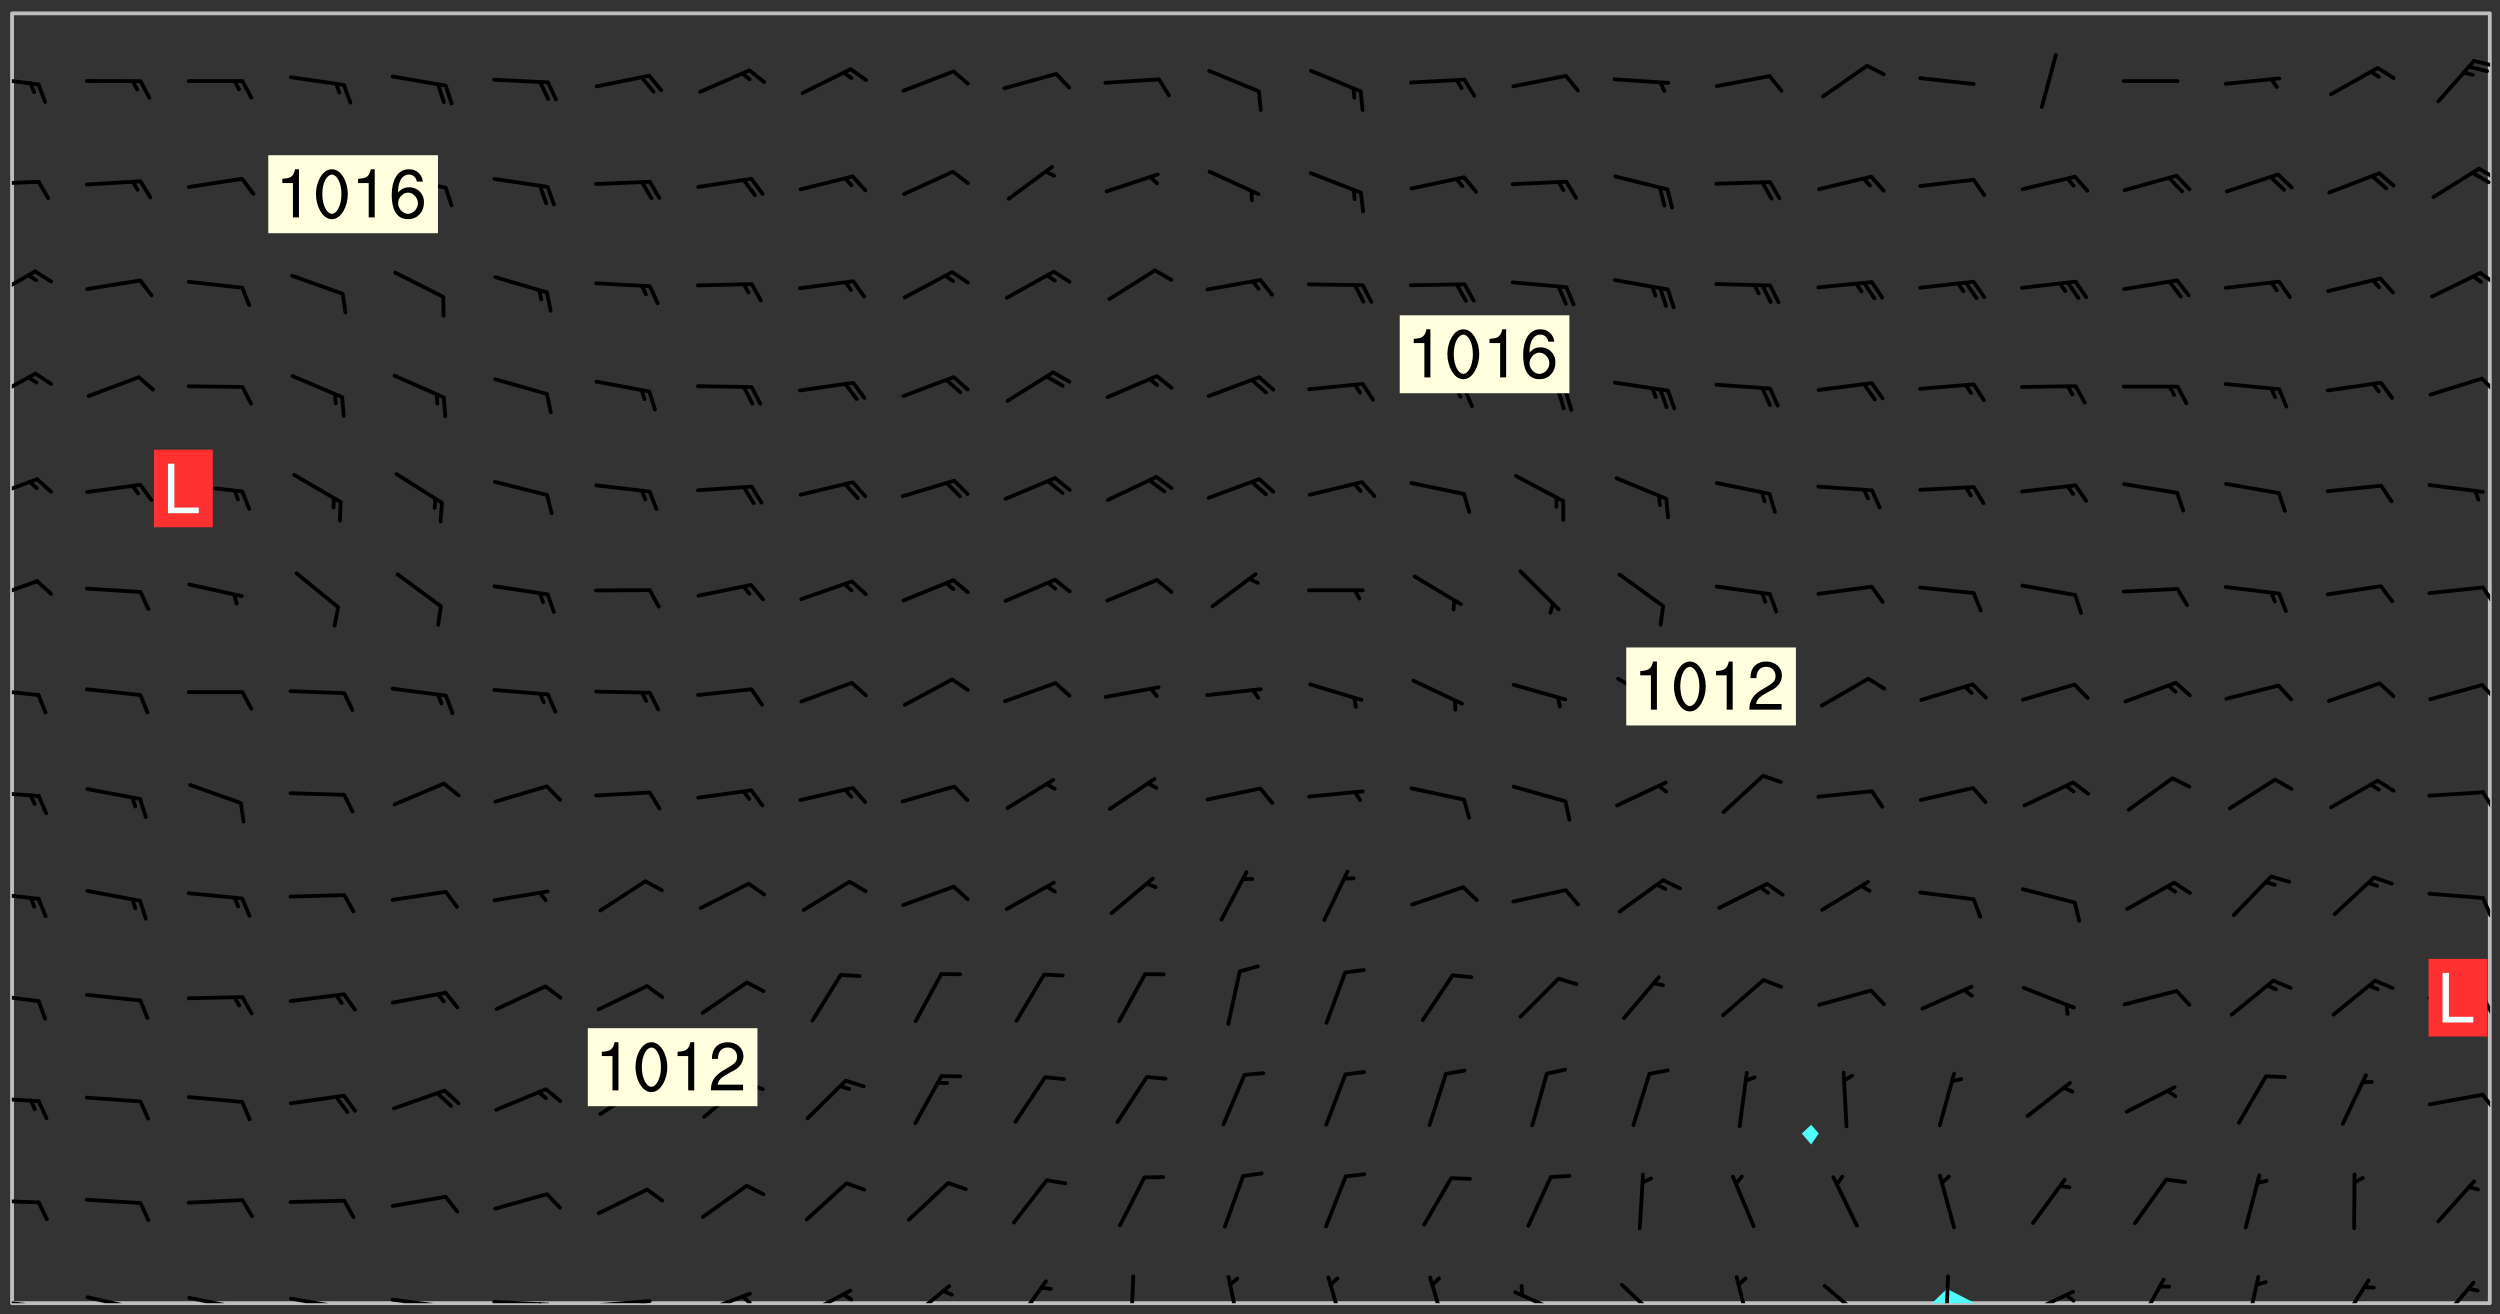 <svg xmlns="http://www.w3.org/2000/svg" role="img" xmlns:xlink="http://www.w3.org/1999/xlink" viewBox="142.45 309.95 326.84 171.84"><rect x="142.45" y="309.95" width="326.84" height="171.84" fill="#333333" stroke="none"/><defs><clipPath id="a"><path d="M144 311.672h1v168.656h-1zm0 0"/></clipPath><clipPath id="b"><path d="M144 311.672h324v168.656H144zm0 0"/></clipPath><clipPath id="c"><path d="M395 478h6v2.328h-6zm0 0"/></clipPath><clipPath id="d"><path d="M467 311.672h1v168.656h-1zm0 0"/></clipPath><clipPath id="e"><path d="M144 479h4v1.328h-4zm0 0"/></clipPath><clipPath id="f"><path d="M147 480h2v.328h-2zm0 0"/></clipPath><clipPath id="g"><path d="M146 480h2v.328h-2zm0 0"/></clipPath><clipPath id="h"><path d="M153 479h8v1.328h-8zm0 0"/></clipPath><clipPath id="i"><path d="M160 480h2v.328h-2zm0 0"/></clipPath><clipPath id="j"><path d="M159 480h2v.328h-2zm0 0"/></clipPath><clipPath id="k"><path d="M166 479h9v1.328h-9zm0 0"/></clipPath><clipPath id="l"><path d="M173 480h3v.328h-3zm0 0"/></clipPath><clipPath id="m"><path d="M180 479h8v1.328h-8zm0 0"/></clipPath><clipPath id="n"><path d="M187 480h2v.328h-2zm0 0"/></clipPath><clipPath id="o"><path d="M193 479h8v1.328h-8zm0 0"/></clipPath><clipPath id="p"><path d="M200 480h2v.328h-2zm0 0"/></clipPath><clipPath id="q"><path d="M206 479h9v1.328h-9zm0 0"/></clipPath><clipPath id="r"><path d="M212 480h2v.328h-2zm0 0"/></clipPath><clipPath id="s"><path d="M220 479h8v1.328h-8zm0 0"/></clipPath><clipPath id="t"><path d="M226 479h2v1.328h-2zm0 0"/></clipPath><clipPath id="u"><path d="M233 478h8v2.328h-8zm0 0"/></clipPath><clipPath id="v"><path d="M239 479h2v1.328h-2zm0 0"/></clipPath><clipPath id="w"><path d="M247 478h7v2.328h-7zm0 0"/></clipPath><clipPath id="x"><path d="M252 478h2v2.328h-2zm0 0"/></clipPath><clipPath id="y"><path d="M260 477h7v3.328h-7zm0 0"/></clipPath><clipPath id="z"><path d="M274 477h6v3.328h-6zm0 0"/></clipPath><clipPath id="A"><path d="M290 476h1v4.328h-1zm0 0"/></clipPath><clipPath id="B"><path d="M302 476h3v4.328h-3zm0 0"/></clipPath><clipPath id="C"><path d="M315 476h4v4.328h-4zm0 0"/></clipPath><clipPath id="D"><path d="M329 476h3v4.328h-3zm0 0"/></clipPath><clipPath id="E"><path d="M340 478h8v2.328h-8zm0 0"/></clipPath><clipPath id="F"><path d="M354 477h6v3.328h-6zm0 0"/></clipPath><clipPath id="G"><path d="M369 476h3v4.328h-3zm0 0"/></clipPath><clipPath id="H"><path d="M380 477h7v3.328h-7zm0 0"/></clipPath><clipPath id="I"><path d="M396 476h2v4.328h-2zm0 0"/></clipPath><clipPath id="J"><path d="M406 478h8v2.328h-8zm0 0"/></clipPath><clipPath id="K"><path d="M412 479h2v1.328h-2zm0 0"/></clipPath><clipPath id="L"><path d="M421 476h5v4.328h-5zm0 0"/></clipPath><clipPath id="M"><path d="M435 476h3v4.328h-3zm0 0"/></clipPath><clipPath id="N"><path d="M448 477h5v3.328h-5zm0 0"/></clipPath><clipPath id="O"><path d="M461 477h6v3.328h-6zm0 0"/></clipPath><clipPath id="P"><path d="M144 466h4v2h-4zm0 0"/></clipPath><clipPath id="Q"><path d="M144 453h4v2h-4zm0 0"/></clipPath><clipPath id="R"><path d="M466 452h2v4h-2zm0 0"/></clipPath><clipPath id="S"><path d="M144 439h4v3h-4zm0 0"/></clipPath><clipPath id="T"><path d="M466 440h2v3h-2zm0 0"/></clipPath><clipPath id="U"><path d="M144 426h4v2h-4zm0 0"/></clipPath><clipPath id="V"><path d="M466 427h2v3h-2zm0 0"/></clipPath><clipPath id="W"><path d="M144 413h4v2h-4zm0 0"/></clipPath><clipPath id="X"><path d="M466 413h2v3h-2zm0 0"/></clipPath><clipPath id="Y"><path d="M144 399h4v3h-4zm0 0"/></clipPath><clipPath id="Z"><path d="M466 399h2v3h-2zm0 0"/></clipPath><clipPath id="aa"><path d="M144 385h4v4h-4zm0 0"/></clipPath><clipPath id="ab"><path d="M466 386h2v4h-2zm0 0"/></clipPath><clipPath id="ac"><path d="M144 372h4v4h-4zm0 0"/></clipPath><clipPath id="ad"><path d="M144 358h4v5h-4zm0 0"/></clipPath><clipPath id="ae"><path d="M466 359h2v3h-2zm0 0"/></clipPath><clipPath id="af"><path d="M144 345h4v5h-4zm0 0"/></clipPath><clipPath id="ag"><path d="M466 345h2v3h-2zm0 0"/></clipPath><clipPath id="ah"><path d="M144 333h4v2h-4zm0 0"/></clipPath><clipPath id="ai"><path d="M466 331h2v3h-2zm0 0"/></clipPath><clipPath id="aj"><path d="M465 332h3v3h-3zm0 0"/></clipPath><clipPath id="ak"><path d="M144 319h4v3h-4zm0 0"/></clipPath><clipPath id="al"><path d="M465 317h3v2h-3zm0 0"/></clipPath><g id="am" clip-path="url(#clip1)"><path fill="#fff" fill-opacity="0" fill-rule="evenodd" d="M0 0h1000v1000H0zm0 0"/><path fill="#d3d3d3" fill-opacity="0" fill-rule="evenodd" d="M162.152 355.867l-.234.293.059.234.117.172.176.234.293.348.113.059.117-.172.059-.234.176-.176.465-.176h.699l.234.293.289.816.059.176.176.23.352.234.699.699.172.176.234.348.234.41.289.582.41.465.23.234.234.176.117.23.176.293.172 1.164v.234l.059.289.059.117.117.117.348.41.117.172.176.176.176.234.117.172.172.352.059.234.234.406.234-.059-.176.176-.059.93h-.582l-.234-.113-.348.113-.117.117-.059.293-.059.176-.117.172-.465.293-.059.234-.059.113v.645l.059.172v.41l.059.059v.406l.059.406.117.176.059.059.23.641-.059.293v.699l-.059.582v.234l-.059.23-.055.352v1.922l.055.117h.426l-.367.117-.023.352.891 1.168 1.742.539 1.34.359v.539l.09.809.535.715 1.52.27.891-.086.09 1.164.535.18 1.16-.18 2.055-.984 1.16-.363 1.879-.176 1.695-.18-.18.719-1.516.086-1.25.09-.805.27-1.074.809.27.719.535.898-.18.625-.266.809.266 1.078.625.898.805.18 1.25-.18-.266.723.098.504.055.293v.172l.059.293v.406l.176.117.352.117h.406l.293-.176.113-.117.059-.117.117-.23.059-.176.352-.465.23-.176.176-.059.176.059.059.176.117.988.055.469.059.172.117.234.176.059.816.059h.289l.117.234.059.406.059.352v1.105l.117.293.117.348.289.699.176.352.582.754.352.176.172.059.469.234.641.465.348.234.293.176.293.055.23.062.816.348.293.176.113.172.352.352.117.176.523.641v.289l.059.352v.348l.059.352.059.289.117.059.172.059h.176l.582.234.176.117.176.289.176.234.113.234.293.23.117.117v.41l.059.055.289.234.234.117.059.117.117.172.059.117.23.234.059.176.234.059.117.059-.117.113-.059.117v.117l-.117.293-.117.289v.582l.176.117.117.059.059.117.117.117.113.059.176.348.059.352.059.406v.176l-.059.176-.117.699v.172l.117.176.293.293h.406l.176.117.117.172.117.293v.234h-.527l-.23-.234h-.234l-.176.059-.059.699.059.348.117.176.176.41.117.23.289.469.176.055h.523l.234.059.758.641.059.293v.234l.059.059.23.348v.352l-.117.172v.293l.293.289.293.176.172.059.293.176.293.117.582.406.289.234.293.176.219.16.016.012.23.176.641.523.176.234.117.176.176.176.113.172v.641l.117.176.469.117.582.117.234.059.23.113.293.117.113.059.586.352.289.172.176.062.176.055.176.059.699.352.289.176.234.055.289.176.234.117.641.406.293.117.172.059.234.059.41.059.23.059.234.117.059.172-.41.176.469.059.059.293.113.234.176.055.234.059.176.059.406.117.641.234.117.172.059.234v.176l-.059.117-.059.406.234.234.117.059.348.117.641.23.176.117.289.117.176.176.234.465.582 1.105.176.176.348.176.176.117.352.117 1.047.523.234.059.465.113.293.059.465.176.758.582.234.234.348.465.176.176.289.234.816.699.293.176.289.289.293.176.293.289.695.641.176.176.293.234.289.234.469.289.641.582.348.234.234.293.348.348.352.465.934.992.348.406.117.176.234.059.113.117.645.176.23.113.234.059.293.176.23.117.934.699.406.406.234.176.406.176.234.117.816.348.348.234.234.117.293.289.23.117.758.352.352.172.23.059.293.117.234.059.871.176h.816l.469.23.172.059.875.699.465.117.293.059.176.059.23.059.469.059.348.059.352.059.406.059h.293l.172.059v.23l.176.176h.293l.348.059.352.059.699.117h.641l.465-.234.293-.176.172-.117.41-.172.289-.176.934-.465.469-.293.523-.293.465-.172.465-.176 1.051-.465.289-.117.41-.117.289-.117.527-.176 1.516-.699.582-.348.289-.059.293-.059.348-.117.875-.23.352-.117h.113l.234-.059.875-.234.234-.059h.812l.352-.059.816-.117.172-.059.352-.055.293-.059.23-.059.816-.176.176-.059h.348l.234-.059.465-.117.758-.172.234-.059h.348l.41-.117.289-.059 1.285-.059h.289l.41-.059.23-.059h.176l.875-.117h.406l.41-.117h.348l.352-.113.871-.059h1.75l1.047.289.41.117.289.117.352.117.289.117 1.051.172.289.059h.293l.293.059.172.059.41.059.172.059.117.059h.117l.117.059.352.059h.113l.41.066 1.922.395 1.926.395 1.52.449 1.695.719 2.145.805 1.605-.719 1.43-.805 1.16-1.078 1.25-.449 3.035-.719 1.875-.359 2.145-1.348 2.234-1.254 2.5-1.258 1.695-.449 1.785-.18 1.16-.27.625.539 1.34-.27.715-.988.984-1.344.445-.18.805-.359 1.875-.539 1.785-.449 1.25-.27 1.16-.09 1.699-.09 1.961-.27 1.25-.09h.539l.625-.09h.891l2.145-.18 2.41-.18 2.59-.09 1.695.18 1.609.09 1.43.359 1.16.719 1.875.988 1.16 1.527.266.715.629.09.355.898.535.539.535 1.527 1.074.359h.535l-.805.535.09 1.707.715 2.695.891.805.895.988.715 1.258 1.785.539 1.52-.18.355 1.344 1.609-.805.98-.539.27.27.316-.215.219-.145.801.449.449-.359h.355l.535-.27.539-.719.535-.27.625-.988 1.16.449.84.371 1.395.617 1.695-.18h1.605l1.785.09.18-1.707.535-1.344.805.27.492.848.402.406-.09.539v.359l.715.449.711-.27h1.43l.359.988.445 1.258.715 1.344 1.25.629 1.695.629.715-.18.18-.539.98-.09.449.359.086 1.258-.266.629-.535.18v.539l.715.984.266.539.984.988.801 1.078-.266.359-.09.898-.625 2.332-.355 2.066-.09 1.793-.18.719-.09.539v1.438l-.98 1.883-.359 1.707-.535.898-.805 1.168-.266.539 2.055 1.254.086.359-.355.539-.09-.18v.809l.09 1.438-.445.715-1.074.094-.266.715.535.898.805.719 1.16.809 1.34.27.445.359-.355.449-1.789-.09-1.25-.449-.715-.719-.625-.09-.176 3.59-.188 1.309h89.359V311.703h-55.27v49.082l.762.125 3.289.543 2.023 2.836v2.754l2.352.332 2.348.332h4.051l-1.379 4.16-2.023.707-2.023.703-.543.344-2.594 1.617-.188.117-2.023-2.078-.73-2.742-2.672-2.078-1.375-3.5-.066-.082-1.957-2.672 2.75-1.418v-49.082H294.422v91.414l.117.031.133.012.074.074.105.047.09.059.086.059.09.059.297.297.059.09.031.117.027.117.016.137-.031.117-.059.09-.059.086-.043.105-.047.102-.027.121v.145l.176.27.148.148.074.086.074.074.043.105.062.09.059.086.043.105.059.09.047.102.043.105.059.086.117.18.074.074.062.086.059.09.043.105.059.09.059.086.062.09.059.09.043.102.117.18.074.074.059.086.074.074.09.059.105.047h.148l.133-.016.133.016.102-.047.074-.074.047-.102-.016-.133v-.148l-.047-.105-.027-.117-.047-.102-.027-.121-.043-.102-.062-.09-.043-.102-.043-.105-.031-.117-.016-.133-.012-.137.086-.059.059-.086.121-.031.043.105.016.133v.117l.059.102.059.09.09.059.148.148.059.09.043.105-.012.102.086.059.105.047.086.059.09.059.074.074-.117.027-.105.047-.086.059-.074.074-.059.09-.062.086-.027.121-.047.102-.043.105-.031.117-.012.133-.016.133v.148l.027.117.047.105.043.102.059.09.074.074.09.059.074.074.09.059.059.09.043.105.047.102.117.031.133.016h.148l.117-.031.105.043.043.105.047.102.027.121L299.5 410l.027.117.031.121.027.117.105.043.102.047.133-.016.148.148.062.086.074.074.07.074.09.062.105.043.102.043.117.031.137.016.117-.031.074-.074.027-.117-.012-.133-.031-.121-.027-.117.043-.105h.117l.09.062.117.027h.148l.133.016h.148l.133.016.133-.016h.148l.133-.016.133-.012.137.012.117-.027.133-.016.191-.059-.059.176-.016.133-.027.121-.016.133-.059.086-.133.016-.105.047-.105.043-.117.031-.117.027-.266.031h-.148l-.133.016-.074.074.059.086.148.148.117.18.074.07.09.062.09.059.086.059.09.059.102.043.105.062.105.043.086.059.105.047.102.043.18.117.059.09-.043.102-.047.105.016.133.223.223.059.09.043.102.031.121.043.102.016.133.031.117.012.137.031.117.148.148.102.043.105.043.117.031.133.016.137.016h.117l.117-.031.09-.059.043-.105.047-.102.043-.105.031-.117.012-.133v-.148l-.012-.133-.016-.133-.031-.117-.043-.105-.047-.105-.043-.102-.043-.105-.016-.133.016-.133.027-.117.031-.117.027-.121.047-.102.09-.059.086-.062.074-.074.09-.059.223-.223.059-.086.074-.074.117-.18.059-.086v-.148l-.074-.074-.102-.047-.105-.043-.102-.043-.059-.09-.047-.105-.027-.117.09-.059.117-.031.102-.043.18-.117.148-.148.012-.133-.012-.105-.09-.059-.133.016h-.148l-.133.016-.133-.016-.121-.031-.086-.059-.074-.074-.059-.09-.062-.086-.117-.18-.059-.086.031-.121.086-.059.121-.031.059-.086v-.121l-.031-.117-.059-.09-.059-.086-.047-.105-.027-.117-.016-.133.059-.09.074-.074.09-.059.117-.18.074-.074.059-.086.148-.148.121-.031.133-.016.133.016.074.074.043.105.016.133-.031.117-.117.031-.133.012-.148.148-.043.105-.047.102-.027.121-.031.117v.148l.031.117.043.105.059.09.074.07.074.074.117.031.121.027.117-.027.133-.016h.117l.09.059.074.074.047.105.059.086.102.047.133.016.105.043.086.059-.012.105-.074.074-.18.117-.059.09-.09.059-.07.074-.074.074-.062.09-.027.117-.016.133.016.133-.016.133v.148l.016.133.027.117.031.121.074.074.09.059.086.059.09.059.117.031v.086l-.102.047-.09.059-.266.031-.117.027h-.148l-.105.043-.102.047-.059.09-.062.234-.012.133-.031.121-.016.133v.293l-.012.133.012.137.016.133.133.016.133.012.121.031.086.059.074.074.047.105.043.102.016.133v.445l-.016.133v.445l.031.266.027.117.016.133.031.117.086.211.031.266v.148l-.031.117-.027.117-.031.121-.027.117-.031.117-.031.121-.012.133-.016.133.09.059.117-.031.102.016.047.105-.031.266v.441l-.043.105-.047.105-.043.102-.043.105-.059.086-.031.121-.043.117-.031.117-.016.133.016.133.059.09.105.047.086.059.059.086-.012.137-.031.117-.043.102v.445l-.016.133v.148l-.031.117-.043.105-.027.117-.047.105-.043.102-.031.121-.027.117-.031.133-.031.117-.027.117-.043.105-.031.117-.031.121-.012.133-.016.133v.297l.027.117v.148l.047.398.027.117.059.09.121.031h.148l.133-.016.059.09v.117l-.059.09-.09.059-.102.043-.105.047-.09.059-.086.059-.137.016-.117-.031-.133-.016-.102.047-.062.086-.012.137-.016.133-.031.117-.027.117-.016.133-.031.121v.297l.016.133.031.117v.148l.012.133v.148l-.027.117-.047.102-.027.121-.031.117-.059.09-.074.074-.102.043-.105.047-.117.027-.121.031-.102-.047.059-.086.105-.047.027-.117.031-.117.027-.121.031-.117v-.148l.016-.133-.031-.117-.043-.105-.105.016-.074.074-.102.043-.09.062-.074.074-.043.102-.016.133-.031.117L304.25 426l-.031.117-.027.117-.031.121-.027.117-.031.117-.043.105-.09.059h-.09l-.117-.031-.031-.086.016-.137-.031-.117v-.148l-.012-.133v-.148l-.062-.234-.027-.121-.043-.102-.047-.105-.059-.086-.059-.09-.043-.105-.062-.086-.148-.148-.07-.074-.105-.047-.105-.043-.102-.043-.297-.297-.09-.074-.086-.059-.105-.043-.09-.062-.086-.059-.105-.043-.09-.059-.086-.062-.074-.07-.105-.047-.086-.059-.105-.043-.09-.062-.102-.043-.105-.043-.086-.059-.105-.047-.105-.043-.102-.047-.09-.059-.102-.043-.105-.043-.09-.062-.117-.027-.133-.016-.133.016H299.75l-.133.016-.117-.031-.09-.059-.074-.074-.09-.059-.102-.047h-.148l-.121-.027-.102-.043-.074-.074-.117-.18-.09-.059-.102-.043-.09-.062-.105-.043-.09-.059-.086-.059-.105-.047-.059-.086-.059-.09-.043-.105-.047-.102-.074-.074-.086-.059-.074-.074-.09-.059-.223-.223-.043-.105-.031-.266.105-.043h.145l.105.043.074.074.09.059.086.059.105.047.09.059.148.148.07.074.148.148.062.086.074.074.086.059.074.074.09.062.09.059.086.059.27.176.102.047.105.043.102.043.047-.074.059-.086.074-.074.07-.074.105.043.074.074.059.09.043.102.047.105.043.105.121.027.117-.027.074-.09.043-.105.059-.09.074-.074.105-.043.117-.027.133.012.09.059.148.148.059.09.043.105.047.102.043.105.043.102.105.047.105.043.133.016.086-.059.059-.09.074-.074.105-.043.117.027.105.047.102.043.105.043.102.047.18.117v.117l-.016.133.016.133.016.137.059.086.102.047.121.027.117.031h.148l.117-.031.059-.09.18-.117.059-.09.074-.074.059-.086.117-.18.18-.117.117.031.09.059.043.074-.016.133v.117l.09.059h.148l.133-.016.133-.012.266-.031.105-.043.117-.031.121-.027.074-.074.07-.074.062-.09-.016-.105-.047-.102-.102-.043-.105-.016-.117.027-.266.031h-.148l-.074-.074-.09-.059-.117-.031-.117-.027-.133-.016h-.148l-.133.016h-.297l-.105-.047-.148-.148-.043-.102-.059-.09.223-.223.086-.059.105-.043.117-.031.133-.016.133.016.137.016.102.043.133-.012.09-.062.102-.043.062-.09-.047-.102-.09-.059-.117-.031-.102-.043-.059-.09-.062-.09v-.117l.016-.133.105-.047.074-.07v-.121l-.09-.059-.031-.117.09-.059.074-.074.043-.105.059-.09.047-.102.016-.133v-.148l-.047-.105-.043-.102-.09-.059-.133-.016-.102-.043-.137-.016-.117-.031h-.445l-.133-.016-.133-.012-.133-.016-.117-.031h-.148l-.133-.016-.133-.012-.266-.031-.121-.043-.086-.059-.074-.074v-.148l.012-.133.105-.047.102-.043.133-.016h.152l.133-.016h.293l.121.031.102.043.09.059.234.062.121-.047.09-.059.102-.043.133-.016.105.043.102.047.133.012.121-.027h.145l.121-.031.117-.027.105-.047.074-.074.086-.059.148-.148.059-.086.047-.105.027-.117.016-.105-.102-.043-.09-.059-.117-.031-.105-.043-.09-.062-.074-.086-.074-.074-.102-.043-.105-.047-.102-.043-.059-.09-.047-.102-.086-.211-.062-.086-.059-.09-.074-.074-.086-.059h-.27l-.117.031-.09.059-.102.043-.133.016-.105-.016-.027-.117-.062-.09-.117-.031-.102-.043-.148-.148-.031-.117-.016-.105.074-.074.18-.117.117-.027.117-.031.137.016.102.043.105.043.102.047.105.043.117.031.133.016.117.027.133.016.105-.016.09-.059-.074-.074-.105-.043-.074-.074-.074-.09-.148-.148-.086-.059-.09-.059-.074-.074-.09-.059-.102-.047-.121-.027-.102-.047-.105-.043-.117-.031-.102-.043-.121-.031h-.148l-.117.031-.105.043-.086.062-.18.117-.086.059-.09.059-.105.047-.086.059-.105.043-.102.043-.105.047-.074.074-.059.09-.059.086-.047.105-.059.086-.074.074-.133-.012-.117-.031h-.117l-.074.074-.09.059-.074.074-.09.059-.086.059-.105.047-.102.043-.137.016-.102-.043-.148-.148-.105-.047h-.086l-.105.047-.102.043-.121.031-.117-.031-.074-.074v-.117l.031-.121.074-.07.059-.09.074-.074.117-.031.105-.043h.293l.133-.016.137-.016.102-.043.09-.059.102-.047.09-.059.133-.012.09.059.133.012.09-.059.086-.059.105-.043.09-.059.086-.062.09-.059.148-.148.059-.086.059-.09.105-.043.133-.016.117.027.121.031.059-.059.059-.09.031-.266.027-.117.105.012.133.016.102-.043.09-.059.059-.09.074-.074.059-.09.047-.102.012-.133-.012-.133-.047-.105-.148-.148-.059-.09-.059-.086-.043-.105v-.445l.016-.133v-.148l.012-.133-.059-.059-.09.059-.102-.043-.18-.117-.086-.059-.062-.09-.059-.09-.074-.074-.086-.059-.121.031-.102.012-.105.047-.086.059-.105.043-.148.148-.09.059-.086.059-.09.062-.105.043-.133.016v-.121l.105-.043.117-.031.074-.07.043-.105v-.148l-.027-.117-.148-.148-.133-.016h-.148l-.117.031-.105.043-.102.043-.09.062-.117.027-.074-.074.012-.133-.043-.102-.043-.105-.09-.059-.117.027-.121.031-.117.031-.102.043-.121.031-.102.043-.105.043-.09.059-.102.016v-.117l.016-.133-.059-.09-.074.043-.148.148-.059.09-.074.074-.047.105-.043.102-.074.074-.059.09-.074.074-.059.086-.074.074-.09.062-.074.07-.074.074-.102.016-.133.016-.105-.043v-.121l.148-.148.043-.102.059-.09.047-.102.043-.105.059-.09.031-.117.043-.102.031-.121.027-.117.047-.105.043-.102.043-.105.074-.07.09-.062.09-.059.102-.043h.297l.266-.031.105-.043-.074-.074-.117-.031-.105-.043-.09-.059-.102-.047-.09-.059-.102-.043-.105-.043-.09-.062-.086-.059-.105-.043-.102-.043-.121-.031-.117-.031-.102-.043L297.5 410.25l-.102-.043-.09-.059-.043-.105-.016-.133.102-.043.133-.016.137.016.133-.016.102-.043.059-.09.016-.105-.09-.059-.074-.074-.102-.043-.09-.059-.148-.148-.043-.105-.016-.133v-.293l-.059-.09-.09-.059-.074-.074-.043-.105-.031-.117-.059-.09-.074-.074-.117-.027-.074-.074-.09-.059-.09-.062-.086-.059-.074-.074-.059-.086-.047-.105-.086-.059-.148-.148-.195-.059-.133.016-.102.043-.074.074-.047.102-.043.105-.059.09-.059.086-.297.297-.09.059h-.086l-.062-.086-.043-.105.031-.117.059-.09.027-.117-.012-.133-.09-.062-.105.047-.117.027-.117.031-.27.176-.102.047-.117.027-.105.047-.09.059-.102.043-.059-.086-.047-.105.016-.133.047-.105.07-.074.074-.07.059-.09v-.148l-.043-.105h-.238l-.102.047-.031.117-.027.117-.031.121-.074.043-.133.016-.074-.047-.043-.102-.043-.105-.047-.102-.043-.105-.121.031-.102.043-.133.016-.117.031-.105.043-.09.059-.102.047-.121.027-.133.016-.102-.043-.059-.09-.047-.105-.043-.102-.043-.105v-.117l.059-.09.086-.059.18-.117.102-.047.105-.043.105-.059.102-.043.09-.062.102-.043.105-.059.102-.047.09-.059.105-.043.102-.043.09-.062.102-.043.137-.016.117.031.102.043.121.031.102.043.105.047.102.043.105.043.102.047.105.043.102.043.105.047.086.059.105.043.117.031.105.043.102.047.09.059.105.043.102.043.105.047.117.027.102.047.121.027h.148l.086-.059.016-.102.059-.09-.027-.117-.074-.074-.117-.18-.074-.074-.09-.074-.18-.117-.086-.059-.105-.043-.102-.047-.27-.176-.059-.09-.074-.074-.059-.09-.043-.102-.031-.117-.016-.137v-.562l-.012-.133-.016-.133-.031-.117-.016-.133-.012-.133-.031-.121-.223-.223-.059-.086-.016-.105.031-.117.133-.016v-91.414H172.992v1.453l-.059.234-.352 1.051-.172.523-.117.348-.176.41-.117.172-.234.293-.23.059h-.352l-.117.059-.23.406v.293l.117.176.23.23.117.234.641.758.293.465.176.234.23.352.234.348.641.816.176.465.172.41.117.695.176.469.117 1.398.059.465v.875l.117 1.047v4.781l-.059.465-.352 1.281-.176.523-.113.41-.352.93L172.934 336l-.234.582-.117.176-.172.348-.176.406-.352.816-.059.293-.113.293-.117.289-.059.176-.117.875-.059.406-.059.117-.059.176-.059.172-.23.527-.117.172v.234l-.117.234-.059.172-.176.586v.289l-.059.176v.293l-.059.113-.059.527v.172l-.055.234v2.621l-.176.816-.117.176-.176.234-.117.172-.113.234-.586.934-.23.289-.293.465-.176.234-.289.352-.352.699-.113.23-.176.41-.176.23-.406.527-.816.699-.293.172-.289.234-.176.117-.176.176-.523.406-.527.176-.172.176-.234.055-.641.176h-.758m12.211 31.023l-1.074.449.359.895 1.25-.715.445-.539-.98-.09"/><path fill="#d3d3d3" fill-opacity="0" fill-rule="evenodd" d="M201.508 416.598h-.895l.449.629.98.359.805-.09.445-.988-.176.09-.715-.355-.895.355m154.621 59.07l-.059-.523v-.293l.113-.293.059-.23.469-.469h.113l.117-.113.117-.059h.176l.234-.059h.348l.234.059.117.059.23.172.059.176.117.582v.293l-.117.176-.172.289-.176.176-.527.523-.23.234-.117.059h-.176l-.117-.059-.406-.293-.176-.117-.117-.059-.059-.113-.055-.117m6.641-10.957l-.059-.172v-1.109l.059-.172.176-.059.172-.059h.176l.234-.059.117.059.059.699-.059.172-.117.176-.117.059-.234.523-.113.059h-.234l-.059-.117m9.613-14.391l-.117-.176v-.699l.293-.875.117-.172.176-.352.113-.23.117-.293.352-.758.117-.23.172-.234h.176l.117-.059h.641l.117.059.234.234.172.113.352.293.117.117.113.176v.113l.117.059.117.117v.699l-.059.176v.23l-.059.176-.348 1.051-.117.23-.117.234-.117.059-.23.234-.641.289h-.875l-.41-.117-.641-.465"/><path fill="none" stroke="#bebebe" stroke-linecap="round" stroke-linejoin="round" stroke-miterlimit="10" stroke-width=".5" d="M467.957 311.695H144.027v168.625h323.93v-168.625"/><g clip-path="url(#a)"><path fill="#fff" fill-opacity="0" fill-rule="evenodd" d="M144 475.891v4.438h.004H144V311.672h.004H144v164.219"/></g><g clip-path="url(#b)"><path fill="#fff" fill-opacity="0" fill-rule="evenodd" d="M144.004 480.328V311.672h235.23V457.004l-1.227 1.133 1.227 1.445.992-1.445-.992-1.133V311.672h88.762v168.656h-67.332l-3.68-1.883-1.961 1.883H144.004"/></g><path fill="#50fcfc" fill-rule="evenodd" d="M379.234 459.582l-1.227-1.445 1.227-1.133.992 1.133-.992 1.445"/><g clip-path="url(#c)"><path fill="#50fcfc" fill-rule="evenodd" d="M395.023 480.328l1.961-1.883 3.68 1.883h-5.641"/></g><g clip-path="url(#d)"><path fill="#fff" fill-opacity="0" fill-rule="evenodd" d="M467.996 480.328H468V311.672h-.004H468v168.656h-.004"/></g><g clip-path="url(#e)"><path fill="none" stroke="#000" stroke-linecap="round" stroke-linejoin="round" stroke-miterlimit="10" stroke-width=".5" d="M147.484 480.793l-6.969-.93"/></g><g clip-path="url(#f)"><path fill="none" stroke="#000" stroke-linecap="round" stroke-linejoin="round" stroke-miterlimit="10" stroke-width=".5" d="M147.484 480.793l.852 2.301"/></g><g clip-path="url(#g)"><path fill="none" stroke="#000" stroke-linecap="round" stroke-linejoin="round" stroke-miterlimit="10" stroke-width=".5" d="M146.469 480.66l.426 1.148"/></g><g clip-path="url(#h)"><path fill="none" stroke="#000" stroke-linecap="round" stroke-linejoin="round" stroke-miterlimit="10" stroke-width=".5" d="M160.738 481.113l-6.848-1.57"/></g><g clip-path="url(#i)"><path fill="none" stroke="#000" stroke-linecap="round" stroke-linejoin="round" stroke-miterlimit="10" stroke-width=".5" d="M160.738 481.113l.641 2.367"/></g><g clip-path="url(#j)"><path fill="none" stroke="#000" stroke-linecap="round" stroke-linejoin="round" stroke-miterlimit="10" stroke-width=".5" d="M159.742 480.883l.32 1.188"/></g><g clip-path="url(#k)"><path fill="none" stroke="#000" stroke-linecap="round" stroke-linejoin="round" stroke-miterlimit="10" stroke-width=".5" d="M174.074 481.031l-6.887-1.406"/></g><g clip-path="url(#l)"><path fill="none" stroke="#000" stroke-linecap="round" stroke-linejoin="round" stroke-miterlimit="10" stroke-width=".5" d="M174.074 481.031l.695 2.352"/></g><g clip-path="url(#m)"><path fill="none" stroke="#000" stroke-linecap="round" stroke-linejoin="round" stroke-miterlimit="10" stroke-width=".5" d="M187.406 480.926l-6.922-1.191"/></g><g clip-path="url(#n)"><path fill="none" stroke="#000" stroke-linecap="round" stroke-linejoin="round" stroke-miterlimit="10" stroke-width=".5" d="M187.406 480.926l.77 2.328"/></g><g clip-path="url(#o)"><path fill="none" stroke="#000" stroke-linecap="round" stroke-linejoin="round" stroke-miterlimit="10" stroke-width=".5" d="M200.742 480.793l-6.965-.93"/></g><g clip-path="url(#p)"><path fill="none" stroke="#000" stroke-linecap="round" stroke-linejoin="round" stroke-miterlimit="10" stroke-width=".5" d="M200.742 480.793l.855 2.301"/></g><g clip-path="url(#q)"><path fill="none" stroke="#000" stroke-linecap="round" stroke-linejoin="round" stroke-miterlimit="10" stroke-width=".5" d="M214.086 480.504l-7.02-.348"/></g><g clip-path="url(#r)"><path fill="none" stroke="#000" stroke-linecap="round" stroke-linejoin="round" stroke-miterlimit="10" stroke-width=".5" d="M213.062 480.453l.523 1.109"/></g><g clip-path="url(#s)"><path fill="none" stroke="#000" stroke-linecap="round" stroke-linejoin="round" stroke-miterlimit="10" stroke-width=".5" d="M227.391 480.047l-7.004.562"/></g><g clip-path="url(#t)"><path fill="none" stroke="#000" stroke-linecap="round" stroke-linejoin="round" stroke-miterlimit="10" stroke-width=".5" d="M226.375 480.129l.66 1.031"/></g><g clip-path="url(#u)"><path fill="none" stroke="#000" stroke-linecap="round" stroke-linejoin="round" stroke-miterlimit="10" stroke-width=".5" d="M240.492 479.082l-6.57 2.492"/></g><g clip-path="url(#v)"><path fill="none" stroke="#000" stroke-linecap="round" stroke-linejoin="round" stroke-miterlimit="10" stroke-width=".5" d="M239.535 479.445l.922.809"/></g><g clip-path="url(#w)"><path fill="none" stroke="#000" stroke-linecap="round" stroke-linejoin="round" stroke-miterlimit="10" stroke-width=".5" d="M253.621 478.68l-6.203 3.301"/></g><g clip-path="url(#x)"><path fill="none" stroke="#000" stroke-linecap="round" stroke-linejoin="round" stroke-miterlimit="10" stroke-width=".5" d="M252.719 479.16l1.02.684"/></g><g clip-path="url(#y)"><path fill="none" stroke="#000" stroke-linecap="round" stroke-linejoin="round" stroke-miterlimit="10" stroke-width=".5" d="M266.547 478.094l-5.422 4.473"/></g><path fill="none" stroke="#000" stroke-linecap="round" stroke-linejoin="round" stroke-miterlimit="10" stroke-width=".5" d="M265.758 478.742l1.133.469"/><g clip-path="url(#z)"><path fill="none" stroke="#000" stroke-linecap="round" stroke-linejoin="round" stroke-miterlimit="10" stroke-width=".5" d="M279.188 477.465l-4.074 5.727"/></g><path fill="none" stroke="#000" stroke-linecap="round" stroke-linejoin="round" stroke-miterlimit="10" stroke-width=".5" d="M278.594 478.297l1.219.16"/><g clip-path="url(#A)"><path fill="none" stroke="#000" stroke-linecap="round" stroke-linejoin="round" stroke-miterlimit="10" stroke-width=".5" d="M290.602 476.816l-.273 7.023"/></g><g clip-path="url(#B)"><path fill="none" stroke="#000" stroke-linecap="round" stroke-linejoin="round" stroke-miterlimit="10" stroke-width=".5" d="M303.059 476.891l1.441 6.879"/></g><path fill="none" stroke="#000" stroke-linecap="round" stroke-linejoin="round" stroke-miterlimit="10" stroke-width=".5" d="M303.27 477.891l.941-.785"/><g clip-path="url(#C)"><path fill="none" stroke="#000" stroke-linecap="round" stroke-linejoin="round" stroke-miterlimit="10" stroke-width=".5" d="M316.121 476.953l1.949 6.75"/></g><path fill="none" stroke="#000" stroke-linecap="round" stroke-linejoin="round" stroke-miterlimit="10" stroke-width=".5" d="M316.406 477.934l.883-.852"/><g clip-path="url(#D)"><path fill="none" stroke="#000" stroke-linecap="round" stroke-linejoin="round" stroke-miterlimit="10" stroke-width=".5" d="M329.422 476.957l1.98 6.742"/></g><path fill="none" stroke="#000" stroke-linecap="round" stroke-linejoin="round" stroke-miterlimit="10" stroke-width=".5" d="M329.711 477.938l.875-.855"/><g clip-path="url(#E)"><path fill="none" stroke="#000" stroke-linecap="round" stroke-linejoin="round" stroke-miterlimit="10" stroke-width=".5" d="M340.527 478.879l6.398 2.898"/></g><path fill="none" stroke="#000" stroke-linecap="round" stroke-linejoin="round" stroke-miterlimit="10" stroke-width=".5" d="M341.457 479.301l-.078-1.227"/><g clip-path="url(#F)"><path fill="none" stroke="#000" stroke-linecap="round" stroke-linejoin="round" stroke-miterlimit="10" stroke-width=".5" d="M354.48 477.922l5.121 4.812"/></g><g clip-path="url(#G)"><path fill="none" stroke="#000" stroke-linecap="round" stroke-linejoin="round" stroke-miterlimit="10" stroke-width=".5" d="M369.492 476.922l1.727 6.812"/></g><path fill="none" stroke="#000" stroke-linecap="round" stroke-linejoin="round" stroke-miterlimit="10" stroke-width=".5" d="M369.746 477.914l.906-.824"/><g clip-path="url(#H)"><path fill="none" stroke="#000" stroke-linecap="round" stroke-linejoin="round" stroke-miterlimit="10" stroke-width=".5" d="M380.992 478.055l5.359 4.547"/></g><g clip-path="url(#I)"><path fill="none" stroke="#000" stroke-linecap="round" stroke-linejoin="round" stroke-miterlimit="10" stroke-width=".5" d="M397.129 476.816l-.285 7.023"/></g><g clip-path="url(#J)"><path fill="none" stroke="#000" stroke-linecap="round" stroke-linejoin="round" stroke-miterlimit="10" stroke-width=".5" d="M413.48 478.828l-6.355 3"/></g><g clip-path="url(#K)"><path fill="none" stroke="#000" stroke-linecap="round" stroke-linejoin="round" stroke-miterlimit="10" stroke-width=".5" d="M412.555 479.266l.984.734"/></g><g clip-path="url(#L)"><path fill="none" stroke="#000" stroke-linecap="round" stroke-linejoin="round" stroke-miterlimit="10" stroke-width=".5" d="M425.305 477.246l-3.379 6.164"/></g><path fill="none" stroke="#000" stroke-linecap="round" stroke-linejoin="round" stroke-miterlimit="10" stroke-width=".5" d="M424.812 478.145l1.227.016"/><g clip-path="url(#M)"><path fill="none" stroke="#000" stroke-linecap="round" stroke-linejoin="round" stroke-miterlimit="10" stroke-width=".5" d="M437.695 476.898l-1.527 6.859"/></g><path fill="none" stroke="#000" stroke-linecap="round" stroke-linejoin="round" stroke-miterlimit="10" stroke-width=".5" d="M437.473 477.898l1.184-.328"/><g clip-path="url(#N)"><path fill="none" stroke="#000" stroke-linecap="round" stroke-linejoin="round" stroke-miterlimit="10" stroke-width=".5" d="M452.098 477.344l-3.703 5.973"/></g><path fill="none" stroke="#000" stroke-linecap="round" stroke-linejoin="round" stroke-miterlimit="10" stroke-width=".5" d="M451.559 478.211l1.227.082"/><g clip-path="url(#O)"><path fill="none" stroke="#000" stroke-linecap="round" stroke-linejoin="round" stroke-miterlimit="10" stroke-width=".5" d="M465.824 477.641l-4.527 5.375"/></g><path fill="none" stroke="#000" stroke-linecap="round" stroke-linejoin="round" stroke-miterlimit="10" stroke-width=".5" d="M465.168 478.422l1.199.258"/><g clip-path="url(#P)"><path fill="none" stroke="#000" stroke-linecap="round" stroke-linejoin="round" stroke-miterlimit="10" stroke-width=".5" d="M147.512 467.152l-7.023-.277"/></g><path fill="none" stroke="#000" stroke-linecap="round" stroke-linejoin="round" stroke-miterlimit="10" stroke-width=".5" d="M147.512 467.152l1.066 2.207m12.242-2.133l-7.012-.426m7.012.426l1.02 2.23m12.301-2.617l-7.02.348m7.02-.348l1.258 2.105m12.059-2.02l-7.023.176m7.023-.176l1.207 2.137m12.059-2.648l-6.926 1.199m6.926-1.199l1.504 1.938m11.73-2.285l-6.766 1.895m6.766-1.895l1.695 1.773m11.395-2.371l-6.312 3.09m6.312-3.09l1.988 1.441m11.035-1.93l-5.73 4.066m5.73-4.066l2.195 1.102m10.855-1.43l-5.199 4.723m5.199-4.723l2.309.828m10.973-.867l-5.133 4.801m5.133-4.801l2.32.793m10.582-1.168l-4.309 5.551m4.309-5.551l2.418.418m10.336-.773l-3.184 6.262m3.184-6.262l2.453-.047m10.453-.129l-2.371 6.613m2.371-6.613l2.43-.355m10.988.391l-2.57 6.543m2.57-6.543l2.438-.277m11.355.512l-3.531 6.074m3.531-6.074l2.453.094m10.57-.246l-2.945 6.379m2.945-6.379l2.449-.141m9.605-.176l-.422 7.012m.359-5.992l1.113-.512M369 463.773l2.715 6.48m-2.32-5.539l.773-.949m11.965.09l3.074 6.316m-2.625-5.398l.723-.992m12.758-.156l1.848 6.777m-1.578-5.793l.891-.84m15.156.41l-4.152 5.668m3.547-4.844l1.215.176m12.676-1.02l-4.098 5.707m4.098-5.707l2.434.328m9.727-.871l-1.785 6.793m1.527-5.805l1.191-.281m11.512-.824l-.047 7.027m.039-6.004l1.086-.57m14.559.441l-4.688 5.238m4.004-4.477l1.191.293"/><g clip-path="url(#Q)"><path fill="none" stroke="#000" stroke-linecap="round" stroke-linejoin="round" stroke-miterlimit="10" stroke-width=".5" d="M147.508 453.91l-7.016-.422"/></g><path fill="none" stroke="#000" stroke-linecap="round" stroke-linejoin="round" stroke-miterlimit="10" stroke-width=".5" d="M147.508 453.91l1.02 2.23m-2.039-2.293l.508 1.117m13.824-1.012l-7.008-.508m7.008.508l.992 2.242m12.316-2.176l-6.996-.645m6.996.645l.949 2.266m12.344-3.086l-6.953.996m6.953-.996l1.449 1.98m-2.461-1.836l1.449 1.984m12.715-2.801l-6.629 2.34m6.629-2.34l1.809 1.66m-2.773-1.32l1.809 1.66m12.402-2.172l-6.492 2.688m6.492-2.688l1.895 1.559m-2.836-1.168l.945.781m13.023-1.727l-5.914 3.797m5.914-3.797L228.988 453m10.906-1.562l-5.379 4.523m5.379-4.523l2.277.918m-3.059-.262l1.137.461m12.773-1.32l-5.008 4.93m5.008-4.93l2.344.738m-3.07-.02l1.168.367m12.078-1.691l-3.414 6.141m3.414-6.141l2.453.043m-2.949.848l1.227.023m12.828-.766l-3.902 5.844m3.902-5.844l2.441.246m10.84-.27l-3.836 5.887m3.836-5.887l2.445.219m10.328-.508l-2.75 6.469m2.75-6.469l2.445-.211m10.746.16l-2.504 6.566m2.504-6.566l2.434-.305m10.699.242l-2.137 6.695m2.137-6.695l2.414-.438m10.781.402l-1.898 6.766m1.898-6.766l2.395-.523m11.016.551l-2.09 6.711m2.09-6.711l2.41-.457m10.324.328l-.93 6.965m.793-5.949l1.152-.43m11.645-.609l.379 7.016m-.32-5.996l1.047-.633m13.34-.266l-1.879 6.77m1.605-5.785l1.199-.262m14.219.5l-5.539 4.324m4.734-3.695l1.121.5m13.359-.566l-6.258 3.199m5.348-2.73l1.004.699m11.859-2.605l-3.535 6.074m3.535-6.074l2.453.098m10.605-.23l-3.02 6.344m2.578-5.422l1.227-.055m14.477 1.676l-6.914 1.258"/><g clip-path="url(#R)"><path fill="none" stroke="#000" stroke-linecap="round" stroke-linejoin="round" stroke-miterlimit="10" stroke-width=".5" d="M467.02 453.07l1.52 1.922"/></g><g clip-path="url(#S)"><path fill="none" stroke="#000" stroke-linecap="round" stroke-linejoin="round" stroke-miterlimit="10" stroke-width=".5" d="M147.484 440.836l-6.969-.902"/></g><path fill="none" stroke="#000" stroke-linecap="round" stroke-linejoin="round" stroke-miterlimit="10" stroke-width=".5" d="M147.484 440.836l.863 2.293m12.461-2.379l-6.988-.734m6.988.734l.918 2.277m12.418-2.723l-7.027.156m7.027-.156l1.199 2.141m-2.223-2.117l.598 1.07m13.711-1.457l-6.969.887m6.969-.887l1.418 2.004m-2.43-1.875l.707 1m13.59-1.332l-6.906 1.293m6.906-1.293l1.531 1.918m-2.539-1.73l.766.957m13.289-1.98l-6.371 2.961m6.371-2.961l1.957 1.48m11.34-1.52l-6.336 3.039m6.336-3.039l1.977 1.453m11.066-1.922l-5.793 3.977m5.793-3.977l2.176 1.133m10.094-2.129l-3.703 5.973m3.703-5.973l2.449.16m10.691-.262l-3.355 6.172m3.355-6.172l2.457.023m10.98.047l-3.598 6.035m3.598-6.035l2.449.117m10.758-.18l-3.379 6.16m3.379-6.16l2.453.031m9.922-.387l-1.5 6.867m1.5-6.867l2.359-.664m11.43.805l-2.449 6.586m2.449-6.586l2.43-.324m11.609.695l-3.898 5.848m3.898-5.848l2.441.242m11.406.191l-4.961 4.977m4.961-4.977l2.348.715m10.766-.898l-4.559 5.344m3.895-4.566l1.199.266m13.152-.676l-5.301 4.613m5.301-4.613l2.289.879m11.762.492l-6.773 1.867m6.773-1.867l1.688 1.781m11.449-2.273l-6.418 2.855m5.484-2.441l.969.758m13.34 1.543l-6.535-2.578m5.582 2.203l.141 1.219m14.262-3.008l-6.805 1.75m6.805-1.75l1.656 1.812m10.977-3.16l-5.441 4.445m5.441-4.445l2.262.949m-3.055-.301l1.133.473m12.977-1.121l-5.445 4.445m5.445-4.445l2.262.953m-3.055-.305l1.133.477m13.766 1.043l-7.027.113"/><g clip-path="url(#T)"><path fill="none" stroke="#000" stroke-linecap="round" stroke-linejoin="round" stroke-miterlimit="10" stroke-width=".5" d="M467.074 440.328l1.188 2.145"/></g><g clip-path="url(#U)"><path fill="none" stroke="#000" stroke-linecap="round" stroke-linejoin="round" stroke-miterlimit="10" stroke-width=".5" d="M147.492 427.453l-6.984-.77"/></g><path fill="none" stroke="#000" stroke-linecap="round" stroke-linejoin="round" stroke-miterlimit="10" stroke-width=".5" d="M147.492 427.453l.91 2.277m-1.926-2.391l.453 1.141m13.84-.766l-6.906-1.293m6.906 1.293l.734 2.34m-1.738-2.527l.367 1.168m13.992-1.285l-6.992-.684m6.992.684l.938 2.27m-1.953-2.367l.469 1.133m13.879-1.477l-7.023.199m7.023-.199l1.211 2.137m12.066-2.562l-6.949 1.051m6.949-1.051l1.461 1.973m11.848-2.023l-6.934 1.152m5.922-.984l.746.973m13.059-2.477l-5.891 3.828m5.891-3.828l2.148 1.188m11.355-.863l-6.27 3.176m6.27-3.176l2.008 1.41m11.164-1.668l-5.98 3.691m5.98-3.691l2.117 1.238m11.512-.59l-6.609 2.395m6.609-2.395l1.82 1.645m11.254-2.168l-6.129 3.441m5.238-2.941l1.031.664m12.801-1.703l-5.383 4.52m4.602-3.859l1.137.457m11.906-1.965l-3.277 6.215m2.801-5.312l1.227-.004m12.449-.957l-3.043 6.332m2.602-5.41l1.223-.051m14.34 1.168l-6.656 2.254m6.656-2.254l1.785 1.684m11.637-1.301l-6.867 1.488m6.867-1.488l1.586 1.875m11.145-3.188l-5.699 4.113m5.699-4.113l2.199 1.082m-3.031-.484l1.102.539m13.34-.652l-6.285 3.145m6.285-3.145l1.996 1.422m-2.91-.965l.996.711m13.09-1.422l-6.004 3.652m5.133-3.121l1.055.629m13.617 1.109L393.5 426.625m6.973.887l.867 2.293m12.363-1.859l-6.805-1.754m6.805 1.754l.578 2.383m12.398-4.977l-6.129 3.434m6.129-3.434l2.066 1.328m-2.957-.828l1.031.664m12.555-1.969l-4.887 5.043m4.887-5.043l2.359.68m-3.07.055l1.18.34m12.973-.949l-5.141 4.793m5.141-4.793l2.32.801m-3.066-.102l1.156.398m13.836 1.582l-7.004-.566"/><g clip-path="url(#V)"><path fill="none" stroke="#000" stroke-linecap="round" stroke-linejoin="round" stroke-miterlimit="10" stroke-width=".5" d="M467.062 427.352l.977 2.254"/></g><g clip-path="url(#W)"><path fill="none" stroke="#000" stroke-linecap="round" stroke-linejoin="round" stroke-miterlimit="10" stroke-width=".5" d="M147.504 414.02l-7.008-.535"/></g><path fill="none" stroke="#000" stroke-linecap="round" stroke-linejoin="round" stroke-miterlimit="10" stroke-width=".5" d="M147.504 414.02l.984 2.25m-2.004-2.328l.492 1.125m13.793-.664l-6.906-1.297m6.906 1.297l.73 2.344m-1.738-2.531l.367 1.172m13.812-.453l-6.621-2.359m6.621 2.359l.355 2.426m13.16-3.5l-7.023-.211m7.023.211l1.086 2.199m11.953-3.672l-6.473 2.734m6.473-2.734l1.906 1.547m11.543-1.18l-6.738 2m6.738-2l1.719 1.75m11.734-.945l-7.016.391m7.016-.391l1.27 2.098m12.016-2.387l-6.957.969m6.957-.969l1.441 1.988m-2.453-1.848l.723.992m13.551-1.441l-6.848 1.586m6.848-1.586l1.609 1.852m-2.605-1.621l.805.926m13.457-1.336l-6.75 1.945m6.75-1.945l1.707 1.762m11.227-2.625l-5.988 3.672m5.117-3.141l1.059.625m13.051-1.277l-5.836 3.914m4.988-3.348l1.082.582m13.605.094l-6.883 1.43m6.883-1.43l1.566 1.887m11.805-1.512l-6.996.68m5.977-.582l.68 1.023m13.594-.043l-6.871-1.477m6.871 1.477l.668 2.359m12.59-2.141l-6.762-1.914m6.762 1.914l.52 2.398m12.598-4.848l-6.363 2.984m5.438-2.551l.98.738m12.664-2.059l-5.168 4.758m5.168-4.758l2.312.812m11.914 1.207l-6.992.719m6.992-.719l1.367 2.035m11.875-2.461l-6.848 1.57m6.848-1.57l1.609 1.852m11.461-2.566L407.125 415.25m6.355-2.996l1.965 1.469m-2.891-1.031l.984.734m12.93-1.727l-5.703 4.105m5.703-4.105l2.199 1.086m11.23-.91l-5.938 3.758m5.938-3.758l2.133 1.215m11.266-1.078l-6.102 3.484m6.102-3.484l2.074 1.312m-2.961-.805l1.039.656m13.617.352l-7.012.449"/><g clip-path="url(#X)"><path fill="none" stroke="#000" stroke-linecap="round" stroke-linejoin="round" stroke-miterlimit="10" stroke-width=".5" d="M467.066 413.527l1.289 2.09"/></g><g clip-path="url(#Y)"><path fill="none" stroke="#000" stroke-linecap="round" stroke-linejoin="round" stroke-miterlimit="10" stroke-width=".5" d="M147.492 400.828l-6.984-.777"/></g><path fill="none" stroke="#000" stroke-linecap="round" stroke-linejoin="round" stroke-miterlimit="10" stroke-width=".5" d="M147.492 400.828l.906 2.277m12.41-2.293l-6.988-.746m6.988.746l.914 2.277m12.422-2.652h-7.027m7.027 0l1.152 2.168m12.16-2.035l-7.023-.262m7.023.262l1.07 2.207m12.219-1.887l-6.969-.906m6.969.906l.859 2.297m-1.875-2.426l.43 1.148m13.918-1.18l-7.004-.582m7.004.582l.969 2.254m-1.988-2.34l.484 1.129m13.859-1.258l-7.023-.152m7.023.152l1.105 2.191m-2.125-2.215l.551 1.094m13.766-1.523l-6.988.754m6.988-.754l1.379 2.027m11.738-2.867l-6.594 2.434m6.594-2.434l1.832 1.633m11.285-2.078l-6.195 3.32m6.195-3.32l2.039 1.367m11.484-.891l-6.613 2.371m6.613-2.371l1.816 1.648m11.648-1.094l-6.914 1.262m5.91-1.078l.758.961m13.598-.902l-6.984.777m5.969-.664l.691 1.012m13.508.281l-6.723-2.035m5.746 1.738l.238 1.203m13.867-.422l-6.352-3.004m5.43 2.566l.059 1.223m14.383-1.332l-6.762-1.914m5.781 1.637l.258 1.199m13.707-.129l-6.098-3.496m5.211 2.984l-.039 1.227m14.676-2.926l-6.965.926m5.949-.793l.715 1m13.176-2.426l-6.086 3.512m6.086-3.512l2.082 1.301m11.551-.566l-6.723 2.043m6.723-2.043l1.73 1.738m-2.707-1.441l.863.867m13.438-1.129l-6.742 1.973m6.742-1.973l1.715 1.754m11.523-1.988l-6.59 2.441m6.59-2.441l1.832 1.629m-2.789-1.273l.914.812m13.469-.812l-6.809 1.73m6.809-1.73l1.652 1.816m11.578-2.102l-6.641 2.297m6.641-2.297l1.797 1.672m11.586-1.449l-6.777 1.852"/><g clip-path="url(#Z)"><path fill="none" stroke="#000" stroke-linecap="round" stroke-linejoin="round" stroke-miterlimit="10" stroke-width=".5" d="M466.949 399.512l1.684 1.785"/></g><g clip-path="url(#aa)"><path fill="none" stroke="#000" stroke-linecap="round" stroke-linejoin="round" stroke-miterlimit="10" stroke-width=".5" d="M147.305 385.934l-6.609 2.379"/></g><path fill="none" stroke="#000" stroke-linecap="round" stroke-linejoin="round" stroke-miterlimit="10" stroke-width=".5" d="M147.305 385.934l1.82 1.652m11.695-.242l-7.012-.438m7.012.438l1.016 2.23m12.223-1.688l-6.859-1.527m5.863 1.305l.328 1.184m13.277.496l-5.445-4.441m5.445 4.441l-.48 2.406m13.902-2.547l-5.66-4.16m5.66 4.16l-.352 2.43m14.312-3.984l-6.949-1.051m6.949 1.051l.812 2.316m-1.824-2.469l.406 1.156m13.957-1.551l-7.027.043m7.027-.043l1.168 2.16m12.078-2.84l-6.887 1.406m6.887-1.406l1.562 1.891m-2.566-1.688l.781.945m13.414-1.605l-6.637 2.316m6.637-2.316l1.801 1.668m-2.77-1.328l.902.832m13.316-1.336l-6.508 2.648m6.508-2.648l1.883 1.57m-2.828-1.188l.941.785m13.293-1.227l-6.457 2.766m6.457-2.766l1.914 1.535m-2.852-1.133l.957.766m13.312-1.133l-6.492 2.691m6.492-2.691l1.895 1.559m10.992-2.312l-5.633 4.199m4.812-3.59l1.109.523m13.723.969h-7.027m6.004 0l.578 1.082m13.258.723l-6.023-3.613m5.148 3.09l-.062 1.223m13.734-.031l-4.984-4.949m4.258 4.23l-.352 1.176m14.746-.871l-5.691-4.117m5.691 4.117l-.336 2.43m14.285-4l-6.957-.98m6.957.98l.84 2.305m-1.852-2.449l.418 1.156m13.91-1.973l-6.965.941m6.965-.941l1.434 1.996m11.895-1.164l-6.988-.723m6.988.723l.922 2.273m12.355-2.016l-6.914-1.238m6.914 1.238l.754 2.336m12.613-3.129l-7.02.348m7.02-.348l1.258 2.105m12.035-1.504l-6.973-.855m6.973.855l.883 2.289m-1.898-2.414l.441 1.145m13.875-1.984l-6.945 1.074m6.945-1.074l1.469 1.965m11.867-1.801l-6.988.746"/><g clip-path="url(#ab)"><path fill="none" stroke="#000" stroke-linecap="round" stroke-linejoin="round" stroke-miterlimit="10" stroke-width=".5" d="M467.055 386.75l1.375 2.031"/></g><g clip-path="url(#ac)"><path fill="none" stroke="#000" stroke-linecap="round" stroke-linejoin="round" stroke-miterlimit="10" stroke-width=".5" d="M147.301 372.602l-6.602 2.414"/></g><path fill="none" stroke="#000" stroke-linecap="round" stroke-linejoin="round" stroke-miterlimit="10" stroke-width=".5" d="M147.301 372.602l1.824 1.637m-2.785-1.285l.914.816m13.543-.438l-6.961.953m6.961-.953l1.434 1.988m-2.449-1.852l.719.996m13.621-.266l-6.984-.781m6.984.781l.906 2.281m-1.922-2.395l.453 1.141m13.422.352l-6.07-3.539m6.07 3.539l-.098 2.453m-.785-2.969l-.047 1.227m14.18-.605l-5.941-3.75m5.941 3.75l-.18 2.445m-.684-2.992l-.09 1.223m14.703-1.691l-6.812-1.719m6.812 1.719l.586 2.383m12.812-2.836l-6.977-.812m6.977.812l.895 2.285m-1.91-2.402l.449 1.141m13.898-1.664l-7.012.465m7.012-.465l1.293 2.086m-2.312-2.016l1.293 2.086m12.953-2.742l-6.832 1.641m6.832-1.641l1.625 1.836m-2.621-1.598l1.629 1.836m12.629-2.27l-6.727 2.031m6.727-2.031l1.73 1.738m-2.711-1.445l1.73 1.742m12.441-2.379l-6.48 2.719m6.48-2.719L282.293 374m-2.844-1.156l1.898 1.555m12.293-2.098l-6.348 3.016m6.348-3.016l1.969 1.465m-2.895-1.027l1.973 1.465m12.391-1.613l-6.594 2.438m6.594-2.438l1.828 1.633m-2.789-1.277l1.832 1.633m12.562-1.598l-6.832 1.652m6.832-1.652l1.629 1.836m-2.625-1.594l.816.918m13.52.383l-6.883-1.43m6.883 1.43l.688 2.355m12.289-1.422l-6.203-3.297m6.203 3.297v2.453m-.902-2.934v1.227m14.363-1.055l-6.496-2.68m6.496 2.68l.238 2.441m-1.184-2.832l.121 1.223m14.332-1.465l-6.883-1.414m6.883 1.414l.695 2.352m-1.695-2.559l.348 1.176m14.031-1.438l-7.012-.477m7.012.477l1.004 2.238m-2.023-2.309l.5 1.121m13.84-1.469l-7.02.359m7.02-.359l1.262 2.102m-2.285-2.051l.633 1.051m13.688-1.328l-6.98.812m6.98-.812l1.395 2.02m-2.41-1.902l.695 1.012m13.613-.156l-6.938-1.133m6.938 1.133l.785 2.32m12.523-2.285l-6.926-1.203m6.926 1.203l.766 2.328m12.582-3.289l-6.992.719m6.992-.719l1.367 2.039m11.938-1.234l-6.969-.895m5.953.766l.434 1.148"/><g clip-path="url(#ad)"><path fill="none" stroke="#000" stroke-linecap="round" stroke-linejoin="round" stroke-miterlimit="10" stroke-width=".5" d="M147.078 358.801l-6.156 3.383"/></g><path fill="none" stroke="#000" stroke-linecap="round" stroke-linejoin="round" stroke-miterlimit="10" stroke-width=".5" d="M147.078 358.801l2.055 1.344m-2.949-.852l1.027.672m13.395-.707l-6.578 2.473m6.578-2.473l1.84 1.621m11.699-.34l-7.027-.09m7.027.09l1.121 2.18m11.914-.852l-6.469-2.75m6.469 2.75l.211 2.445m-1.152-2.844l.105 1.223m14.133-.781l-6.43-2.836m6.43 2.836l.18 2.449M199.539 361.5l.09 1.223m14.324-1.266l-6.758-1.93m6.758 1.93l.512 2.402m12.879-2.723l-6.906-1.289m6.906 1.289l.734 2.344m-1.738-2.531l.367 1.172m14.012-1.574l-7.027-.105m7.027.105l1.121 2.184m-2.145-2.199l1.121 2.184m13.18-2.727l-6.953 1.008m6.953-1.008l1.453 1.98m-2.465-1.832l1.453 1.977m12.684-2.863l-6.574 2.484m6.574-2.484l1.844 1.621m-2.801-1.258l1.844 1.617m12.121-2.602l-5.957 3.73m5.957-3.73l2.125 1.223m-2.992-.68l2.125 1.223m12.309-1.285l-6.461 2.77m6.461-2.77l1.914 1.539m-2.855-1.137l.957.77m13.359-1.02l-6.582 2.461m6.582-2.461l1.84 1.629m-2.797-1.27l1.84 1.625m12.641-1.098l-6.996.688m6.996-.688l1.355 2.047m-2.375-1.945l.68 1.023m13.66-.488l-7.004-.582m7.004.582l.965 2.254m-1.984-2.34l.484 1.129m13.793-.645l-6.891-1.379m6.891 1.379l.703 2.348m-1.707-2.551l.707 2.352m13.641-2.316l-6.949-1.043m6.949 1.043l.816 2.312m-1.828-2.465l.82 2.312m-1.832-2.465l.41 1.156m14.957-1.125l-7.008-.496m7.008.496l1 2.242m-2.02-2.316l.996 2.242m13.32-2.867l-6.969.898m6.969-.898l1.418 2m-2.434-1.867l1.422 2m12.926-1.973l-7.004.578m7.004-.578l1.328 2.062m-2.348-1.977l.664 1.031m13.684-.883l-7.027.109m7.027-.109L415 362.586m-2.207-2.133l.594 1.074m13.742-1.035h-7.027m7.027 0l1.152 2.168m-2.172-2.168l.574 1.086m13.746-.742l-6.996-.684m6.996.684l.934 2.27m-1.953-2.371l.469 1.137m13.844-1.883L446.77 361m6.953-1.012l1.453 1.977m-2.465-1.832l.727.992m13.48-1.676l-6.711 2.09"/><g clip-path="url(#ae)"><path fill="none" stroke="#000" stroke-linecap="round" stroke-linejoin="round" stroke-miterlimit="10" stroke-width=".5" d="M466.918 359.449l1.742 1.723"/></g><g clip-path="url(#af)"><path fill="none" stroke="#000" stroke-linecap="round" stroke-linejoin="round" stroke-miterlimit="10" stroke-width=".5" d="M147.051 345.434l-6.102 3.488"/></g><path fill="none" stroke="#000" stroke-linecap="round" stroke-linejoin="round" stroke-miterlimit="10" stroke-width=".5" d="M147.051 345.434l2.074 1.309m-2.965-.801l1.039.652m13.582.02l-6.934 1.129m6.934-1.129l1.488 1.953m11.852-1.004l-6.984-.77m6.984.77l.91 2.277m12.223-1.484L180.637 346m6.617 2.355l.359 2.43m12.781-2.02l-6.27-3.172m6.27 3.172l.051 2.453m13.5-3.051l-6.742-1.98m6.742 1.98l.496 2.406m-1.477-2.695l.246 1.203m14.188-1.715l-7.016-.379m7.016.379l1.035 2.227m-2.055-2.281l.516 1.113m13.824-1.332l-7.027.168m7.027-.168l1.203 2.141m-2.227-2.117l.602 1.07m13.707-1.465l-6.969.91m6.969-.91l1.422 2m-2.434-1.867l.711 1m13.234-2.332l-6.203 3.309m6.203-3.309l2.035 1.371m-2.938-.891l1.016.688m13.168-1.227l-6.137 3.426m6.137-3.426l2.062 1.328m-2.957-.828l1.031.664m13.086-1.32l-5.949 3.742m5.949-3.742l2.129 1.219m11.668.031l-6.914 1.238m6.914-1.238l1.516 1.926m-2.52-1.746l.758.965m13.617-.473l-7.027-.105m7.027.105l1.117 2.184m-2.141-2.199l1.121 2.184m13.219-2.281l-7.027.125m7.027-.125l1.188 2.145m-2.211-2.129l1.191 2.148m13.133-1.793l-7-.621m7 .621l.953 2.262m-1.973-2.352l.957 2.262m13.336-1.867l-6.918-1.227m6.918 1.227l.758 2.332m-1.766-2.512l.758 2.336m-1.762-2.516l.379 1.168m15-1.332l-7.023-.184m7.023.184l1.098 2.195m-2.117-2.223l1.094 2.195m-2.117-2.223l.547 1.098m14.797-1.484l-6.992.699m6.992-.699l1.359 2.043m-2.379-1.941l1.363 2.043m-2.379-1.941l.68 1.02m14.664-1.266l-6.98.785m6.98-.785l1.391 2.023m-2.406-1.91l1.387 2.023m-2.402-1.91l.695 1.012m14.652-1.25l-6.98.809m6.98-.809l1.391 2.02m-2.406-1.902l1.391 2.02m-2.406-1.902l.695 1.012m14.625-1.414l-6.934 1.145m6.934-1.145l1.492 1.949m-2.5-1.781l1.488 1.949m12.859-1.949l-6.98.809m6.98-.809l1.395 2.02m-2.41-1.902l.695 1.008m13.562-1.543L446.832 348m6.832-1.645l1.625 1.836m-2.621-1.598l.812.918m13.238-1.875l-6.312 3.086"/><g clip-path="url(#ag)"><path fill="none" stroke="#000" stroke-linecap="round" stroke-linejoin="round" stroke-miterlimit="10" stroke-width=".5" d="M466.719 345.637l1.984 1.438"/></g><path fill="none" stroke="#000" stroke-linecap="round" stroke-linejoin="round" stroke-miterlimit="10" stroke-width=".5" d="M465.801 346.086l.992.719"/><g clip-path="url(#ah)"><path fill="none" stroke="#000" stroke-linecap="round" stroke-linejoin="round" stroke-miterlimit="10" stroke-width=".5" d="M147.512 333.73l-7.023.262"/></g><path fill="none" stroke="#000" stroke-linecap="round" stroke-linejoin="round" stroke-miterlimit="10" stroke-width=".5" d="M147.512 333.73l1.23 2.125m12.082-2.199l-7.016.414m7.016-.414l1.277 2.094m-2.301-2.035l.641 1.047m13.66-1.434l-6.945 1.07m6.945-1.07l1.469 1.969m11.887-1.367l-7.023-.137m7.023.137l1.109 2.191m12.152-1.648l-6.918-1.219m6.918 1.219l.762 2.332m12.57-2.426l-6.949-1.031m6.949 1.031l.82 2.312m-1.832-2.461l.82 2.312m13.543-2.828l-7.023.297m7.023-.297l1.242 2.113m-2.266-2.07l1.242 2.113m13.059-2.547l-6.945 1.074m6.945-1.074l1.469 1.969m-2.48-1.812l1.469 1.969m12.793-2.434l-6.82 1.695m6.82-1.695l1.641 1.82m-2.633-1.574l.82.91m13.273-1.77l-6.391 2.922m6.391-2.922l1.949 1.488m11-2.109l-5.66 4.164m4.836-3.559l1.105.531m13.539-.16l-6.672 2.211m5.703-1.891l.887.848m13.258 1.402l-6.391-2.93m5.461 2.504l.07 1.223m14.254-.988l-6.551-2.547m6.551 2.547l.289 2.438m-1.242-2.809l.145 1.219m14.285-2.855l-6.871 1.469m6.871-1.469l1.578 1.879m-2.578-1.664l.789.938m13.598-.582l-7.02.328m7.02-.328l1.254 2.109m-2.273-2.062l.625 1.055m13.609-.09l-6.816-1.695m6.816 1.695l.598 2.379m-1.59-2.625l.598 2.379m13.812-3.086l-7.023.211m7.023-.211l1.219 2.133m-2.238-2.102l1.215 2.129m13.027-2.871l-6.836 1.633m6.836-1.633l1.621 1.84m-2.617-1.602l.812.918m13.57-.754l-6.98.828m6.98-.828l1.398 2.016m11.844-2.414l-6.836 1.625m6.836-1.625l1.625 1.84m-2.617-1.605l.809.922M427 332.922l-6.77 1.883M427 332.922l1.691 1.777m-2.676-1.504l1.691 1.777m12.559-2.215l-6.668 2.211m6.668-2.211l1.777 1.691m-2.746-1.371l1.773 1.695m12.457-2.168l-6.562 2.516m6.562-2.516l1.852 1.609m-2.805-1.242l1.848 1.609m12.121-2.578l-5.961 3.719"/><g clip-path="url(#ai)"><path fill="none" stroke="#000" stroke-linecap="round" stroke-linejoin="round" stroke-miterlimit="10" stroke-width=".5" d="M466.543 332.004l2.125 1.23"/></g><g clip-path="url(#aj)"><path fill="none" stroke="#000" stroke-linecap="round" stroke-linejoin="round" stroke-miterlimit="10" stroke-width=".5" d="M465.676 332.547l2.125 1.227"/></g><g clip-path="url(#ak)"><path fill="none" stroke="#000" stroke-linecap="round" stroke-linejoin="round" stroke-miterlimit="10" stroke-width=".5" d="M147.484 320.992l-6.969-.891"/></g><path fill="none" stroke="#000" stroke-linecap="round" stroke-linejoin="round" stroke-miterlimit="10" stroke-width=".5" d="M147.484 320.992l.867 2.297m-1.879-2.426l.434 1.148m13.922-1.449l-7.027-.027m7.027.027l1.145 2.172m-2.168-2.176l.574 1.086m13.766-1.098h-7.027m7.027 0l1.152 2.168m-2.176-2.168l.574 1.086m13.727-.578l-6.953-1.012m6.953 1.012l.828 2.309m-1.84-2.457l.414 1.156m13.898-.918l-6.926-1.195m6.926 1.195l.766 2.332m-1.773-2.504l.766 2.328m13.605-2.582l-7.02-.344m7.02.344l1.043 2.223m-2.066-2.273l1.047 2.223m13.223-3.043l-6.887 1.398m6.887-1.398l1.562 1.895m-2.562-1.691l1.559 1.895m12.535-2.801l-6.441 2.809m6.441-2.809l1.922 1.523m-2.859-1.117l.961.762m13.219-1.328l-6.293 3.125m6.293-3.125l1.996 1.43m-2.914-.973l1 .711m13.363-.871l-6.555 2.535m6.555-2.535l1.855 1.602m11.57-1.27l-6.773 1.871m6.773-1.871l1.684 1.781m11.75-1.074l-7.012.453m7.012-.453l1.289 2.09m11.77-.523l-6.5-2.676m6.5 2.676l.238 2.441m13.074-2.438l-6.492-2.688m6.492 2.688l.234 2.445m-1.18-2.836l.117 1.223m14.402-2.359l-7.016.371m7.016-.371l1.266 2.102m-2.285-2.047l.633 1.051m13.641-1.605l-6.891 1.371m6.891-1.371l1.551 1.902m11.824-.98l-7.012-.473m5.992.402l.5 1.121m13.781-1.941l-6.906 1.309m6.906-1.309l1.535 1.914m11.211-3.266l-5.77 4.012m5.77-4.012l2.184 1.121m11.742 1.27l-6.988-.77m15.895 3.777l1.832-6.785m15.91 3.391h-7.027m20.324-.355l-6.988.715m5.973-.613l.684 1.02m13.215-2.488l-6.125 3.449m6.125-3.449l2.066 1.32m-2.957-.82l1.031.66m12.438-2.07l-4.648 5.27"/><g clip-path="url(#al)"><path fill="none" stroke="#000" stroke-linecap="round" stroke-linejoin="round" stroke-miterlimit="10" stroke-width=".5" d="M465.887 317.914l2.387.566"/></g><path fill="none" stroke="#000" stroke-linecap="round" stroke-linejoin="round" stroke-miterlimit="10" stroke-width=".5" d="M465.211 318.68l2.387.57m-3.066.195l1.195.285"/><path fill="#ff3030" fill-rule="evenodd" d="M459.945 445.457h7.695V435.312h-7.695v10.145"/><path fill="azure" fill-rule="evenodd" d="M461.781 437.145h.832v5.738h3.191v.742h-4.023v-6.48"/><path fill="#ff3030" fill-rule="evenodd" d="M162.578 378.883h7.691v-10.148h-7.691v10.148"/><path fill="azure" fill-rule="evenodd" d="M164.41 370.566h.832v5.742h3.195v.738h-4.027v-6.48"/><path fill="#ffffe0" fill-rule="evenodd" d="M355.059 404.793h22.18v-10.195H355.059v10.195"/><path fill-rule="evenodd" d="M358.559 396.434h.508v6.293h-.785v-4.488h-1.391v-.555l.562-.066.25-.055.23-.09.203-.141.176-.211.141-.293.105-.395m4.812 0l.23.02.219.055.207.09.199.121.184.148.172.176.301.418.242.496.18.547.113.578.035.59-.035.594-.113.586-.18.551-.242.504-.301.426-.172.18-.184.156-.199.121-.207.094-.219.055-.23.02-.227-.02-.219-.055-.211-.094-.195-.121-.184-.156-.172-.18-.301-.426-.246-.504-.18-.551-.109-.586-.039-.594h.832l.031.562.082.508.125.441.164.375.188.301.211.223.223.137.227.047.227-.047.223-.137.211-.223.191-.301.164-.375.125-.441.082-.508.027-.562-.027-.562-.082-.5-.125-.434-.164-.367-.191-.293-.211-.211-.223-.133-.227-.047-.227.047-.223.133-.211.211-.188.293-.164.367-.125.434-.082.5-.031.562h-.832l.039-.59.109-.578.18-.547.246-.496.301-.418.172-.176.184-.148.195-.121.211-.09.219-.055.227-.02m5.094 0h.508v6.293h-.785v-4.488h-1.391v-.555l.559-.066.254-.055.23-.09.203-.141.172-.211.145-.293.105-.395m2.82 2.176h.789l.02-.316.059-.289.102-.25.137-.215.184-.176.223-.129.266-.078.309-.031.238.023.223.062.203.102.18.137.148.176.113.203.07.238.027.266-.023.266-.066.227-.109.191-.156.172-.199.16-.246.168-.637.387-.535.316-.438.316-.348.324-.262.336-.191.352-.125.367-.07.395-.02.418h4.211v-.738h-3.332l.082-.285.113-.238.148-.199.188-.18.23-.172.281-.176.715-.418.418-.207.344-.23.281-.25.219-.266.164-.277.113-.285.062-.285.02-.281-.043-.383-.117-.348-.191-.309-.25-.262-.301-.215-.348-.156-.379-.102-.406-.031-.438.031-.398.098-.352.168-.305.234-.25.305-.188.375-.113.445-.043.52"/><path fill="#ffffe0" fill-rule="evenodd" d="M219.297 454.566h22.18v-10.195h-22.18v10.195"/><path fill-rule="evenodd" d="M222.797 446.207h.508V452.5h-.785v-4.488h-1.391v-.555l.562-.066.25-.055.23-.09.203-.141.172-.211.145-.293.105-.395m4.812 0l.23.016.219.059.207.09.195.121.188.148.168.176.305.418.242.496.18.543.113.582.035.59-.035.594-.113.582-.18.555-.242.504-.305.426-.168.18-.188.156-.195.121-.207.094-.219.055-.23.02-.23-.02-.219-.055-.207-.094-.195-.121-.184-.156-.172-.18-.301-.426-.246-.504-.18-.555-.109-.582-.039-.594h.832l.031.562.078.508.129.441.16.375.191.301.211.223.223.137.227.047.227-.047.223-.137.211-.223.191-.301.16-.375.129-.441.082-.508.027-.562-.027-.562-.082-.5-.129-.434-.16-.367-.191-.293-.211-.215-.223-.129-.227-.047-.227.047-.223.129-.211.215-.191.293-.16.367-.129.434-.078.5-.031.562h-.832l.039-.59.109-.582.18-.543.246-.496.301-.418.172-.176.184-.148.195-.121.207-.09.219-.059.23-.016m5.09 0h.512V452.5h-.789v-4.488h-1.387v-.555l.559-.066.254-.055.23-.09.203-.141.172-.211.141-.293.105-.395m2.824 2.172h.789l.02-.312.059-.289.098-.25.141-.219.184-.172.223-.129.266-.082.309-.027.234.023.227.062.203.102.18.137.148.176.113.203.07.238.027.262-.023.27-.066.227-.109.191-.156.172-.199.16-.246.168-.637.387-.535.312-.438.32-.348.324-.266.336-.188.348-.125.371-.07.395-.02.418h4.211v-.742h-3.332l.082-.281.113-.238.148-.199.188-.184.23-.168.277-.176.719-.418.414-.207.348-.23.281-.25.219-.266.164-.281.109-.281.066-.285.02-.281-.043-.383-.121-.348-.188-.309-.25-.266-.305-.211-.344-.16-.379-.098-.406-.031-.438.031-.398.098-.355.168-.305.234-.246.305-.188.375-.113.445-.043.516"/><path fill="#ffffe0" fill-rule="evenodd" d="M325.445 361.359H347.625v-10.191h-22.18v10.191"/><path fill-rule="evenodd" d="M328.941 353h.512v6.293h-.789v-4.488h-1.387V354.25l.559-.066.254-.051.227-.09.203-.145.176-.207.141-.297.105-.395m4.816 0l.227.02.219.055.211.09.195.121.184.148.172.176.301.422.242.492.184.547.109.578.039.59-.039.594-.109.586-.184.555-.242.5-.301.43-.172.18-.184.152-.195.125-.211.09-.219.059-.227.02-.23-.02-.219-.059-.207-.09-.199-.125-.184-.152-.172-.18-.301-.43-.242-.5-.18-.555-.113-.586-.039-.594h.836l.027.566.082.504.125.441.164.375.191.301.211.223.223.137.227.047.227-.047.223-.137.211-.223.188-.301.164-.375.125-.441.082-.504.031-.566-.031-.559-.082-.5-.125-.438-.164-.363-.188-.293-.211-.215-.223-.133-.227-.043-.227.043-.223.133-.211.215-.191.293-.164.363-.125.438-.082.5-.027.559h-.836l.039-.59.113-.578.18-.547.242-.492.301-.422.172-.176.184-.148.199-.121.207-.09.219-.055.23-.02m5.09 0h.508v6.293h-.785v-4.488h-1.391V354.25l.562-.066.25-.051.23-.09.203-.145.176-.207.141-.297.105-.395m6.805 1.621h-.789l-.051-.215-.082-.184-.105-.16-.129-.133-.148-.102-.16-.074-.168-.043-.172-.016-.328.039-.289.121-.246.195-.203.27-.16.336-.117.406-.07.465-.023.527.191-.203.188-.16.184-.121.184-.09.191-.059.191-.039.398-.023.309.031.32.094.316.156.293.219.258.281.199.352.07.203.055.215.027.234.004.254-.785.047-.027-.262-.078-.25-.121-.234-.16-.211-.195-.176-.219-.137-.242-.09-.254-.031-.254.031-.242.09-.219.137-.191.176-.16.211-.125.234-.078.25-.027.262.027.258.078.25.125.234.16.211.191.176.219.137.242.09.254.031.254-.031.242-.09.219-.137.195-.176.16-.211.121-.234.078-.25.027-.258.785-.047-.027.371-.094.371-.156.355-.223.328-.293.285-.168.117-.191.105-.203.082-.223.062-.242.035-.262.016-.281-.016-.262-.047-.238-.078-.215-.105-.195-.129-.172-.156-.156-.184-.133-.199-.117-.223-.102-.242-.145-.535-.086-.594-.027-.641.039-.742.113-.664.188-.578.121-.254.137-.23.152-.207.172-.184.184-.156.203-.129.219-.102.23-.074.25-.043.262-.016.363.035.336.094.293.152.258.199.211.242.164.273.117.301.062.324"/><path fill="#ffffe0" fill-rule="evenodd" d="M177.523 340.438h22.184v-10.195h-22.184v10.195"/><path fill-rule="evenodd" d="M181.023 332.078h.512v6.293h-.789v-4.488h-1.387v-.555l.559-.066.25-.055.23-.09.203-.141.176-.211.141-.293.105-.395m4.812 0l.23.02.219.055.207.09.199.121.184.148.172.176.301.418.242.496.18.547.113.578.039.59-.039.594-.113.586-.18.551-.242.504-.301.426-.172.18-.184.156-.199.121-.207.094-.219.055-.23.02-.227-.02-.219-.055-.211-.094-.195-.121-.184-.156-.172-.18-.301-.426-.242-.504-.18-.551-.113-.586-.039-.594h.836l.027.562.082.508.125.441.164.375.191.301.211.223.223.137.223.047.227-.047.223-.137.211-.223.191-.301.164-.375.125-.441.082-.508.027-.562-.027-.562-.082-.5-.125-.434-.164-.367-.191-.293-.211-.211-.223-.133-.227-.047-.223.047-.223.133-.211.211-.191.293-.164.367-.125.434-.082.5-.027.562h-.836l.039-.59.113-.578.18-.547.242-.496.301-.418.172-.176.184-.148.195-.121.211-.09.219-.055.227-.02m5.094 0h.508v6.293h-.785v-4.488h-1.391v-.555l.562-.066.25-.055.23-.09.203-.141.176-.211.141-.293.105-.395m6.805 1.617h-.789l-.051-.211-.082-.188-.105-.156-.133-.133-.145-.102-.16-.074-.168-.047-.172-.016-.328.043-.289.121-.246.195-.203.266-.16.34-.117.402-.07.469-.023.527.191-.203.184-.16.188-.121.184-.09.188-.059.195-.039.398-.023.309.031.32.09.316.156.293.219.258.285.199.352.07.199.055.219.027.234.004.25-.785.047-.027-.258-.078-.25-.121-.234-.16-.211-.195-.18-.219-.137-.242-.086-.254-.031-.254.031-.242.086-.219.137-.191.18-.164.211-.121.234-.078.25-.027.258.027.258.078.254.121.234.164.211.191.176.219.137.242.09.254.031.254-.031.242-.09.219-.137.195-.176.16-.211.121-.234.078-.254.027-.258.785-.047-.031.371-.09.371-.16.359-.223.328-.289.285-.172.117-.188.102-.203.082-.227.062-.238.039-.262.012-.281-.016-.262-.047-.238-.074-.215-.105-.195-.133-.172-.156-.156-.18-.137-.203-.113-.223-.102-.242-.145-.531-.086-.594-.027-.641.039-.746.113-.66.188-.578.121-.258.137-.23.152-.207.168-.18.188-.156.203-.129.219-.102.23-.074.25-.043.262-.016.363.031.332.098.297.152.258.199.211.238.164.277.117.301.062.32"/></g></defs><use xlink:href="#am"/></svg>